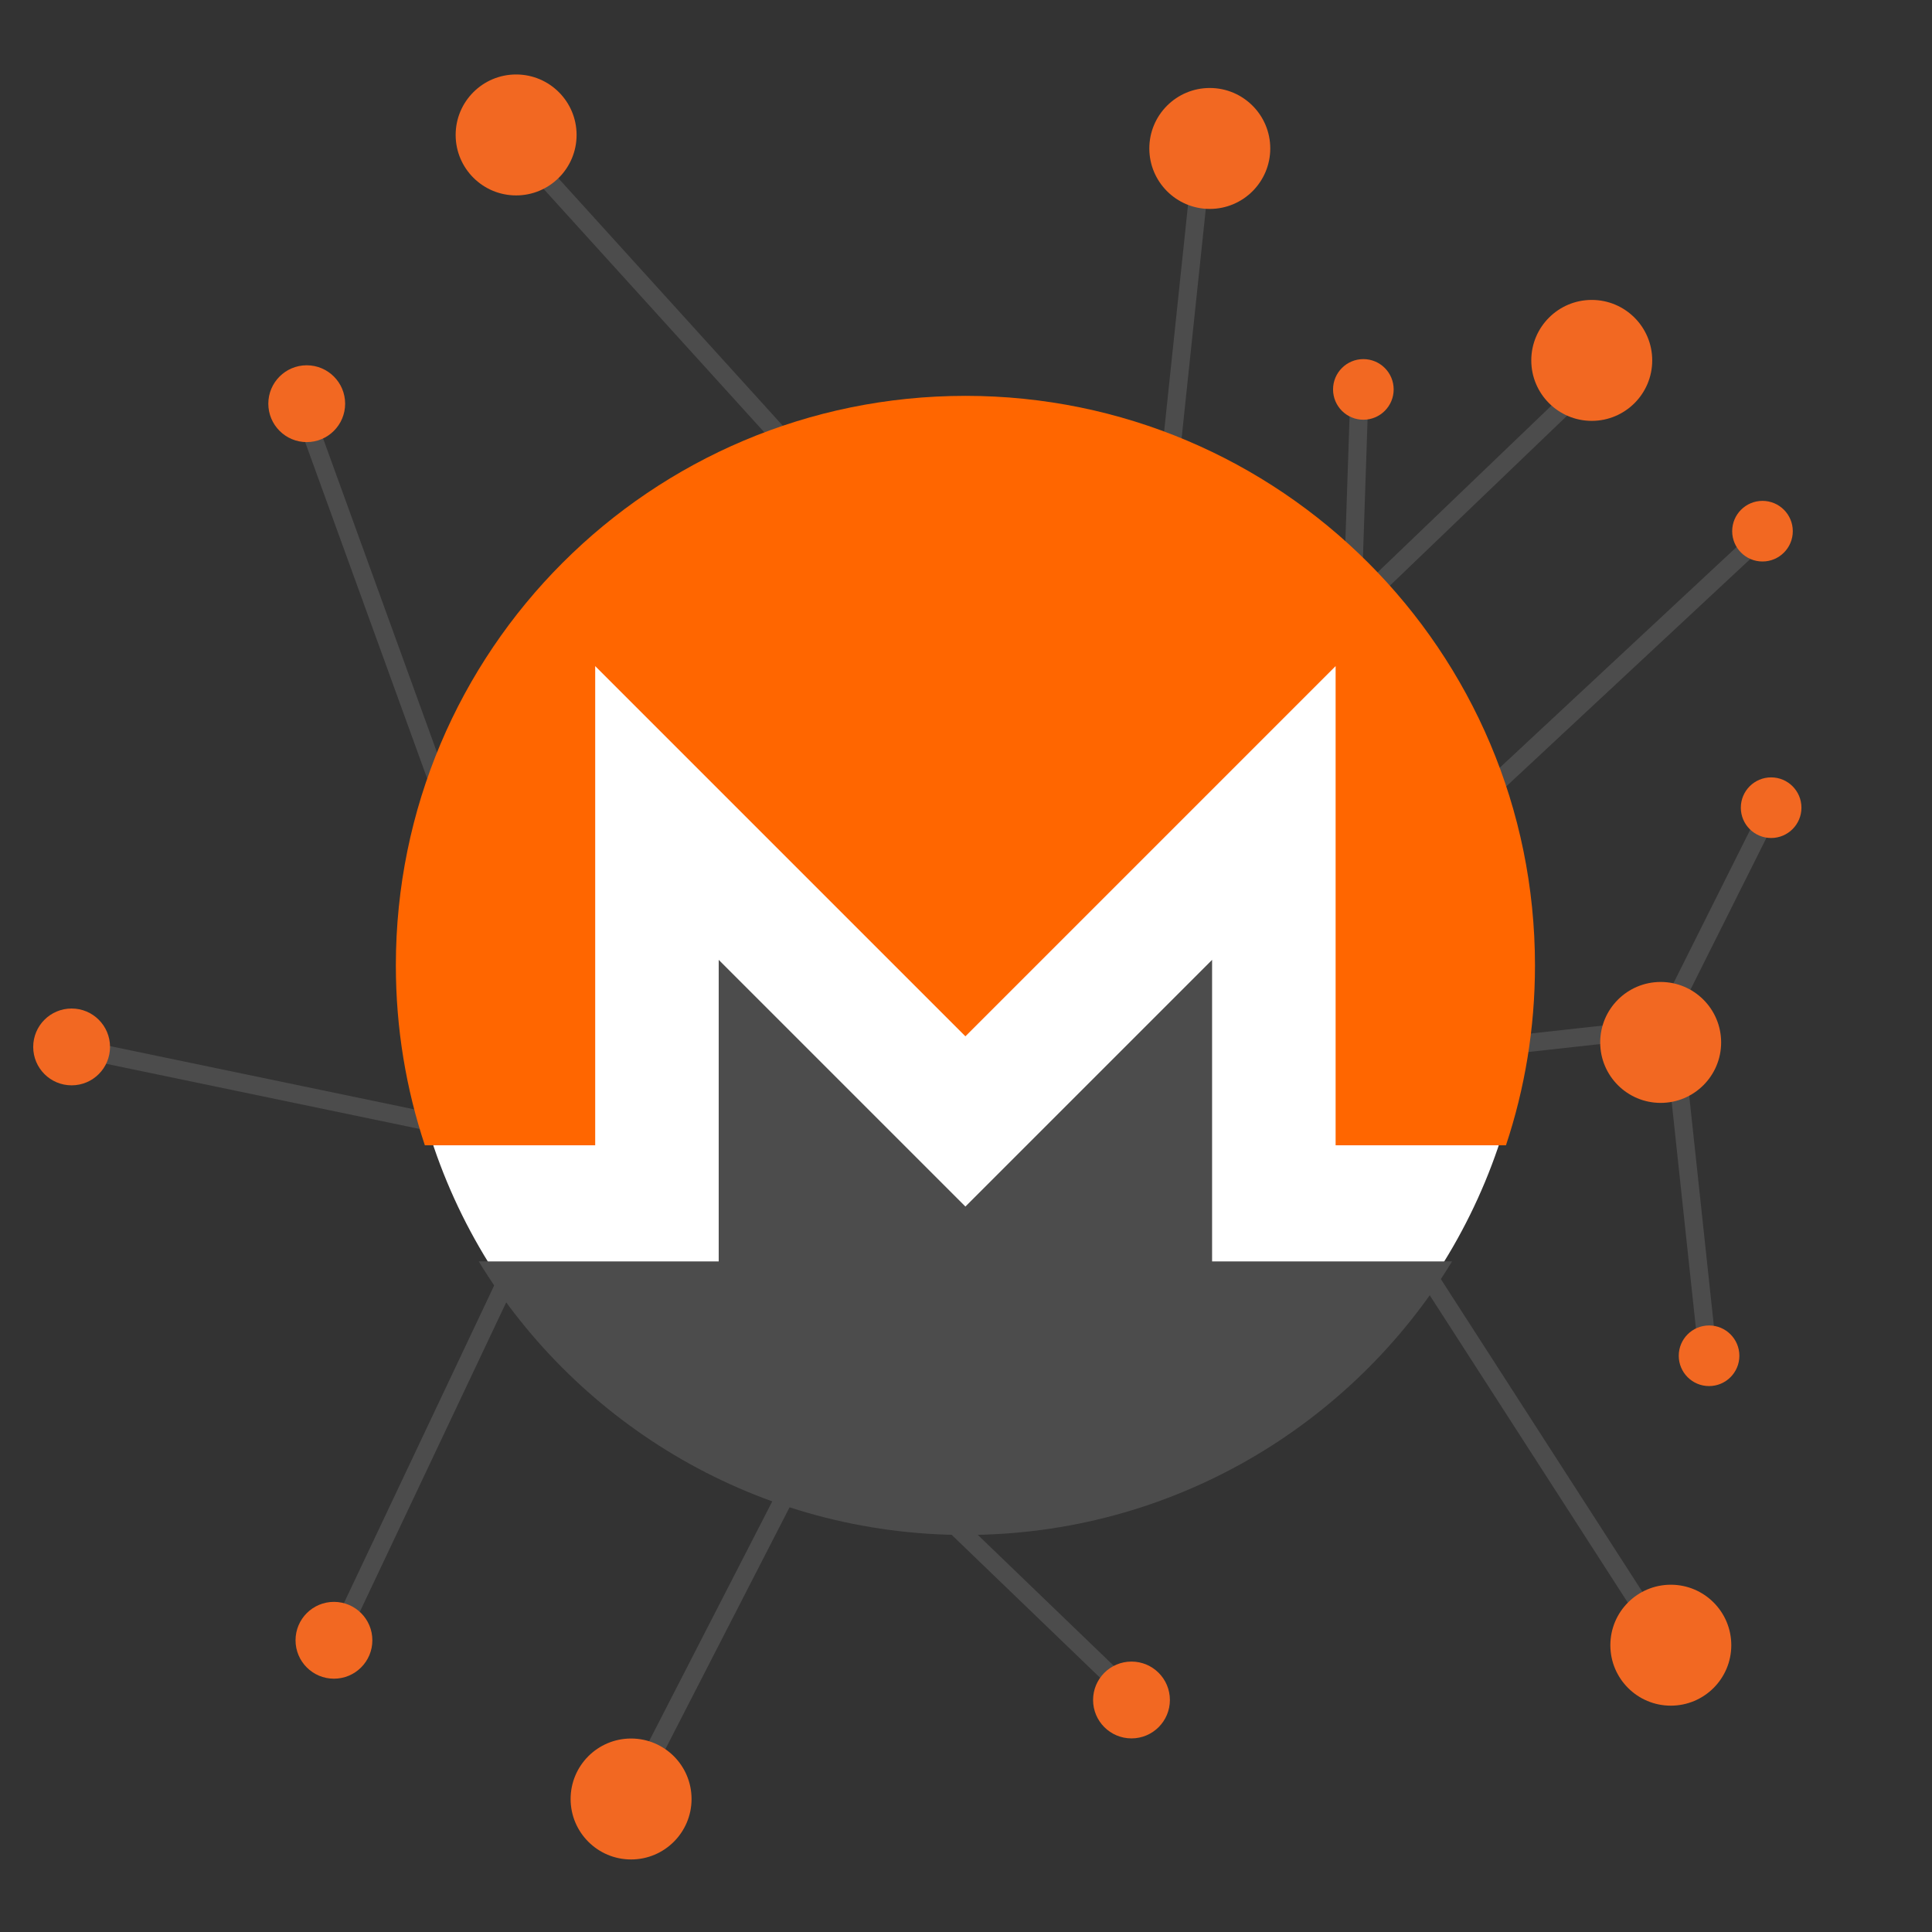<?xml version="1.0" encoding="UTF-8" standalone="no"?>
<!-- Created with Inkscape (http://www.inkscape.org/) -->

<svg
   width="256"
   height="256"
   viewBox="0 0 67.733 67.733"
   version="1.1"
   id="svg1"
   xml:space="preserve"
   inkscape:version="1.3.2 (091e20ef0f, 2023-11-25, custom)"
   sodipodi:docname="p2pool.svg"
   xmlns:inkscape="http://www.inkscape.org/namespaces/inkscape"
   xmlns:sodipodi="http://sodipodi.sourceforge.net/DTD/sodipodi-0.dtd"
   xmlns="http://www.w3.org/2000/svg"
   xmlns:svg="http://www.w3.org/2000/svg"><rect x="0" y="0" width="67.733" height="67.733" fill="#333333" stroke="none"/><sodipodi:namedview
     id="namedview1"
     pagecolor="#ffffff"
     bordercolor="#000000"
     borderopacity="0.25"
     inkscape:showpageshadow="2"
     inkscape:pageopacity="0.0"
     inkscape:pagecheckerboard="0"
     inkscape:deskcolor="#d1d1d1"
     inkscape:document-units="mm"
     inkscape:zoom="1.0822166"
     inkscape:cx="313.24598"
     inkscape:cy="127.97808"
     inkscape:window-width="1920"
     inkscape:window-height="1061"
     inkscape:window-x="0"
     inkscape:window-y="19"
     inkscape:window-maximized="1"
     inkscape:current-layer="layer1" /><defs
     id="defs1" /><g
     inkscape:label="Layer 1"
     inkscape:groupmode="layer"
     id="layer1"><g
       id="g9"
       transform="matrix(0.866,0,0,0.866,-62.57,-71.73)"><path
         style="fill:none;fill-opacity:1;stroke:#4c4c4c;stroke-width:0.733;stroke-dasharray:none;stroke-opacity:1"
         d="M 93.015,88.56 118.073,116.195 121.025,88.179"
         id="path2" /><path
         style="fill:none;fill-opacity:1;stroke:#4c4c4c;stroke-width:0.733;stroke-dasharray:none;stroke-opacity:1"
         d="M 139.617,149.309 118.128,115.959 97.732,155.673"
         id="path3" /><path
         style="fill:none;fill-opacity:1;stroke:#4c4c4c;stroke-width:0.733;stroke-dasharray:none;stroke-opacity:1"
         d="m 75.159,125.232 19.847,4.126 44.964,-4.954 1.424,13.295"
         id="path4"
         sodipodi:nodetypes="cccc" /><path
         style="fill:none;fill-opacity:1;stroke:#4c4c4c;stroke-width:0.733;stroke-dasharray:none;stroke-opacity:1"
         d="M 85.923,149.117 95.332,129.226 84.56,99.526"
         id="path5"
         sodipodi:nodetypes="ccc" /><path
         style="fill:none;fill-opacity:1;stroke:#4c4c4c;stroke-width:0.733;stroke-dasharray:none;stroke-opacity:1"
         d="M 118.125,151.531 94.902,129.164 118.138,115.891"
         id="path6"
         sodipodi:nodetypes="ccc" /><path
         style="fill:none;fill-opacity:1;stroke:#4c4c4c;stroke-width:0.733;stroke-dasharray:none;stroke-opacity:1"
         d="m 137.399,97.513 -19.703,18.898"
         id="path7" /><path
         style="fill:none;fill-opacity:1;stroke:#4c4c4c;stroke-width:0.733;stroke-dasharray:none;stroke-opacity:1"
         d="m 127.3,98.294 -0.742,22.088 16.8,-15.656"
         id="path8"
         sodipodi:nodetypes="ccc" /><path
         style="fill:none;fill-opacity:1;stroke:#4c4c4c;stroke-width:0.733;stroke-dasharray:none;stroke-opacity:1"
         d="m 143.968,115.517 -4.362,8.719"
         id="path9"
         sodipodi:nodetypes="cc" /><circle
         style="fill:#f26822;fill-opacity:1;stroke:none;stroke-width:9.616"
         id="path1"
         cx="93.146"
         cy="88.292"
         r="2.448" /><circle
         style="fill:#f26822;fill-opacity:1;stroke:none;stroke-width:9.616"
         id="path1-6"
         cx="121.228"
         cy="88.839"
         r="2.448" /><circle
         style="fill:#f26822;fill-opacity:1;stroke:none;stroke-width:9.616"
         id="path1-6-2"
         cx="136.691"
         cy="97.419"
         r="2.448" /><circle
         style="fill:#f26822;fill-opacity:1;stroke:none;stroke-width:9.616"
         id="path1-6-2-3"
         cx="95.041"
         cy="129.279"
         r="2.448" /><circle
         style="fill:#f26822;fill-opacity:1;stroke:none;stroke-width:9.616"
         id="path1-6-2-3-2"
         cx="139.481"
         cy="125.03"
         r="2.448" /><circle
         style="fill:#f26822;fill-opacity:1;stroke:none;stroke-width:9.616"
         id="path1-6-2-3-2-7"
         cx="139.892"
         cy="149.432"
         r="2.448" /><circle
         style="fill:#f26822;fill-opacity:1;stroke:none;stroke-width:9.616"
         id="path1-6-2-3-2-7-2"
         cx="97.8"
         cy="155.658"
         r="2.448" /><circle
         style="fill:#f26822;fill-opacity:1;stroke:none;stroke-width:6.109"
         id="path1-6-2-3-2-7-2-9"
         cx="118.058"
         cy="151.65"
         r="1.555" /><circle
         style="fill:#f26822;fill-opacity:1;stroke:none;stroke-width:6.109"
         id="path1-6-2-3-2-7-2-9-9"
         cx="85.771"
         cy="149.233"
         r="1.555" /><circle
         style="fill:#f26822;fill-opacity:1;stroke:none;stroke-width:6.109"
         id="path1-6-2-3-2-7-2-9-9-1"
         cx="75.151"
         cy="125.212"
         r="1.555" /><circle
         style="fill:#f26822;fill-opacity:1;stroke:none;stroke-width:6.109"
         id="path1-6-2-3-2-7-2-9-9-1-1"
         cx="84.669"
         cy="99.172"
         r="1.555" /><circle
         style="fill:#f26822;fill-opacity:1;stroke:none;stroke-width:4.817"
         id="path1-6-2-3-2-7-2-9-9-1-1-8"
         cx="127.445"
         cy="98.594"
         r="1.227" /><circle
         style="fill:#f26822;fill-opacity:1;stroke:none;stroke-width:4.817"
         id="path1-6-2-3-2-7-2-9-9-1-1-8-3"
         cx="143.603"
         cy="104.333"
         r="1.227" /><circle
         style="fill:#f26822;fill-opacity:1;stroke:none;stroke-width:4.817"
         id="path1-6-2-3-2-7-2-9-9-1-1-8-3-6"
         cx="143.953"
         cy="115.527"
         r="1.227" /><circle
         style="fill:#f26822;fill-opacity:1;stroke:none;stroke-width:4.817"
         id="path1-6-2-3-2-7-2-9-9-1-1-8-3-6-6"
         cx="141.44"
         cy="137.715"
         r="1.227" /><circle
         style="fill:#f26822;fill-opacity:1;stroke:none;stroke-width:16.748"
         id="path1-6-2-3-2-7-2-9-9-1-1-8-3-6-6-4"
         cx="117.859"
         cy="115.991"
         r="4.264" /></g><g
       id="g1"
       transform="translate(-2.002,0.421)"><circle
         style="fill:#ffffff;fill-opacity:1;stroke:none;stroke-width:0.028"
         id="path3-5"
         cx="35.869"
         cy="33.446"
         r="19.707" /><g
         id="g2"
         transform="matrix(0.156,0,0,0.156,15.88,13.457)"><path
           d="m 127.998,5e-4 c -70.68,0 -127.998,57.315 -127.998,127.997 0,14.128 2.289,27.717 6.518,40.43 h 38.281 V 60.733 l 83.199,83.2 83.199,-83.2 v 107.694 h 38.282 c 4.231,-12.713 6.521,-26.302 6.521,-40.43 0,-70.682 -57.319,-127.997 -128.002,-127.997"
           fill="#ff6600"
           id="path1-3" /><path
           d="m 108.867,163.062 -36.31,-36.311 v 67.765 h -13.88 -13.88 -26.174 c 22.469,36.863 63.051,61.481 109.373,61.481 46.322,0 86.907,-24.618 109.374,-61.481 h -26.177 -24.826 -2.93 v -67.765 l -36.311,36.311 -19.13,19.128 -19.127,-19.128 z"
           fill="#4c4c4c"
           id="path2-5" /></g></g></g></svg>
